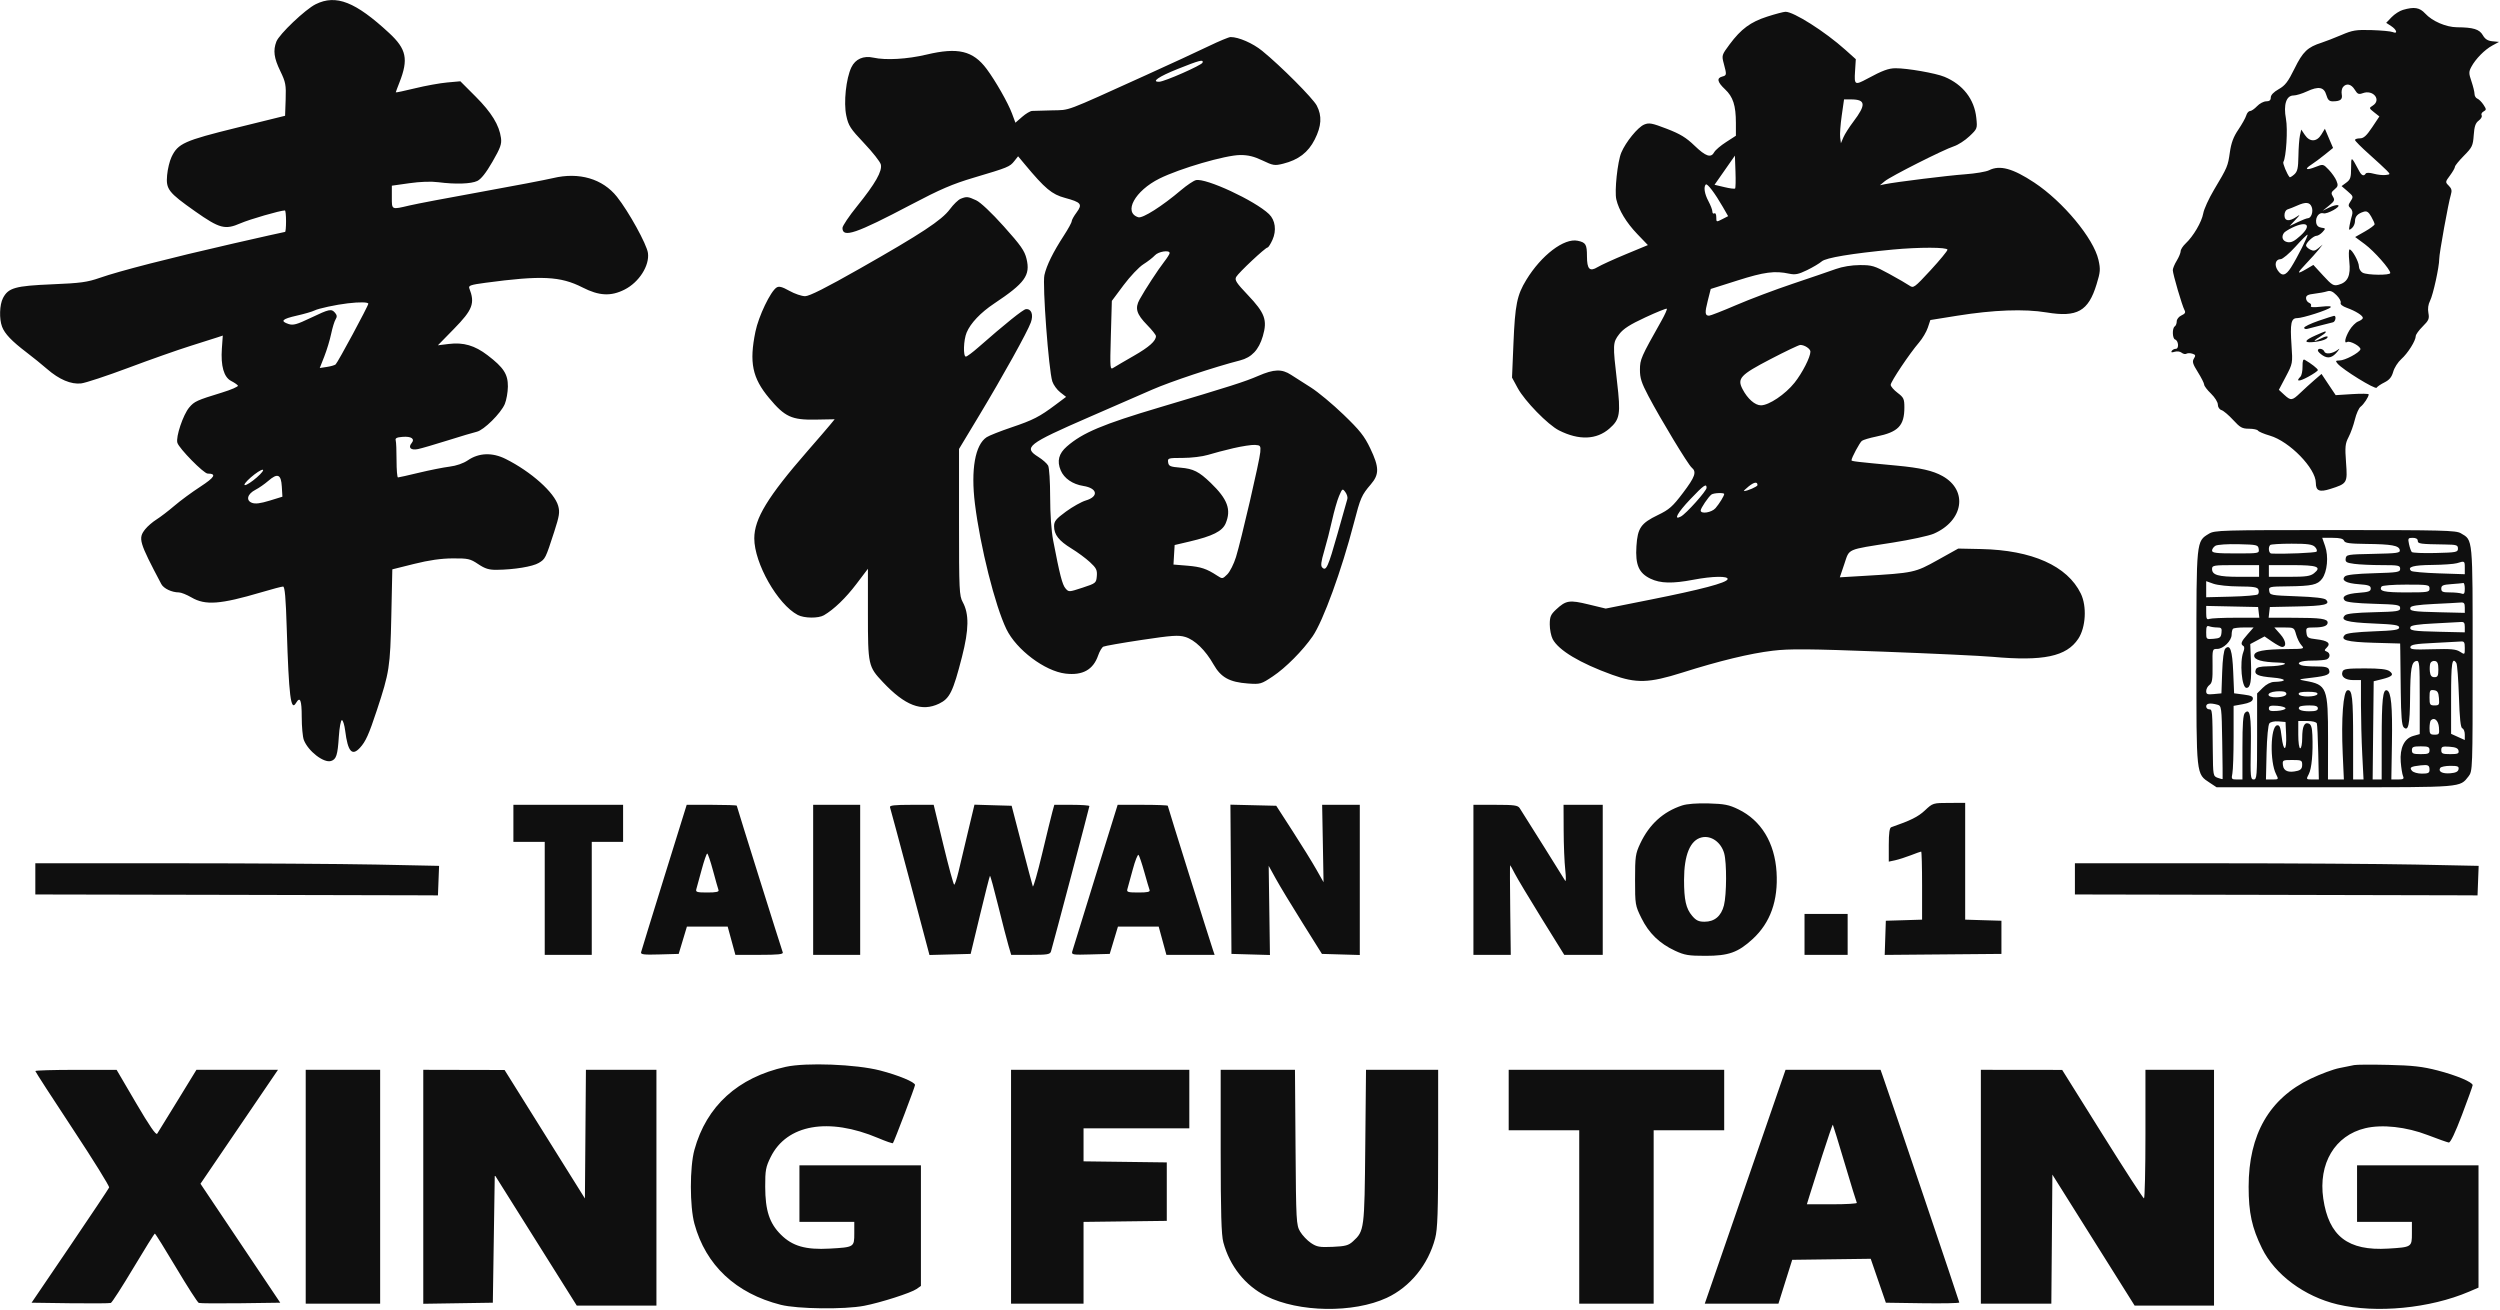 <svg xmlns="http://www.w3.org/2000/svg" xmlns:xlink="http://www.w3.org/1999/xlink" viewBox="0 0 84 44"><path d="M 10.609 0.141 C 10.261 0.312 9.382 1.148 9.286 1.398 C 9.172 1.697 9.205 1.95 9.417 2.386 C 9.598 2.76 9.615 2.849 9.598 3.344 L 9.579 3.89 L 7.954 4.291 C 6.188 4.727 5.98 4.82 5.763 5.275 C 5.699 5.408 5.633 5.682 5.615 5.885 C 5.572 6.358 5.656 6.466 6.555 7.1 C 7.38 7.681 7.562 7.729 8.082 7.502 C 8.388 7.369 9.417 7.071 9.573 7.071 C 9.594 7.071 9.611 7.233 9.611 7.432 C 9.611 7.63 9.597 7.792 9.578 7.792 C 9.56 7.792 8.768 7.969 7.817 8.187 C 5.69 8.674 4.01 9.106 3.358 9.334 C 2.931 9.483 2.711 9.513 1.745 9.553 C 0.51 9.605 0.28 9.67 0.1 10.016 C -0.016 10.239 -0.031 10.714 0.07 10.979 C 0.16 11.216 0.395 11.462 0.889 11.838 C 1.106 12.003 1.417 12.255 1.58 12.397 C 1.987 12.752 2.388 12.921 2.726 12.883 C 2.874 12.866 3.588 12.63 4.312 12.359 C 5.036 12.087 5.969 11.758 6.386 11.627 C 6.802 11.495 7.22 11.362 7.315 11.332 L 7.486 11.275 L 7.455 11.71 C 7.414 12.298 7.521 12.673 7.766 12.8 C 7.871 12.854 7.974 12.924 7.994 12.956 C 8.014 12.989 7.771 13.094 7.455 13.191 C 6.613 13.449 6.53 13.487 6.358 13.691 C 6.153 13.933 5.901 14.683 5.96 14.878 C 6.017 15.069 6.844 15.91 6.976 15.912 C 7.286 15.915 7.22 16.034 6.733 16.352 C 6.451 16.535 6.058 16.824 5.859 16.995 C 5.66 17.165 5.39 17.372 5.258 17.455 C 5.127 17.537 4.957 17.684 4.88 17.781 C 4.636 18.09 4.668 18.202 5.42 19.625 C 5.499 19.775 5.774 19.905 6.011 19.905 C 6.084 19.905 6.274 19.981 6.434 20.074 C 6.9 20.346 7.398 20.309 8.777 19.902 C 9.137 19.795 9.467 19.708 9.511 19.708 C 9.57 19.708 9.603 20.084 9.635 21.132 C 9.706 23.398 9.77 23.915 9.945 23.621 C 10.084 23.387 10.138 23.519 10.138 24.091 C 10.138 24.413 10.17 24.759 10.208 24.86 C 10.351 25.237 10.879 25.646 11.123 25.569 C 11.3 25.513 11.345 25.374 11.385 24.75 C 11.405 24.444 11.451 24.194 11.488 24.196 C 11.524 24.197 11.574 24.359 11.599 24.557 C 11.686 25.253 11.828 25.416 12.094 25.126 C 12.287 24.916 12.392 24.683 12.662 23.866 C 13.085 22.584 13.11 22.425 13.148 20.712 L 13.182 19.13 L 13.915 18.947 C 14.421 18.821 14.822 18.764 15.211 18.762 C 15.73 18.759 15.798 18.774 16.067 18.954 C 16.297 19.108 16.429 19.149 16.688 19.146 C 17.274 19.14 17.897 19.038 18.103 18.914 C 18.324 18.78 18.329 18.77 18.621 17.87 C 18.795 17.332 18.814 17.209 18.755 16.996 C 18.631 16.55 17.844 15.847 16.989 15.42 C 16.54 15.196 16.092 15.212 15.72 15.466 C 15.569 15.569 15.334 15.651 15.106 15.679 C 14.903 15.704 14.441 15.796 14.079 15.883 C 13.717 15.97 13.399 16.042 13.372 16.042 C 13.345 16.042 13.324 15.784 13.324 15.469 C 13.325 15.154 13.312 14.852 13.296 14.798 C 13.273 14.724 13.329 14.694 13.521 14.679 C 13.82 14.654 13.951 14.744 13.829 14.89 C 13.703 15.041 13.808 15.139 14.045 15.089 C 14.159 15.066 14.608 14.934 15.043 14.798 C 15.477 14.661 15.917 14.53 16.019 14.507 C 16.258 14.453 16.829 13.887 16.961 13.575 C 17.016 13.443 17.063 13.179 17.065 12.987 C 17.068 12.573 16.923 12.349 16.382 11.936 C 15.952 11.607 15.571 11.496 15.079 11.557 L 14.713 11.602 L 15.252 11.051 C 15.884 10.406 15.965 10.19 15.768 9.684 C 15.734 9.596 15.82 9.567 16.307 9.502 C 18.192 9.249 18.83 9.28 19.572 9.658 C 20.128 9.943 20.526 9.963 20.986 9.73 C 21.472 9.484 21.828 8.926 21.771 8.5 C 21.731 8.209 21.125 7.109 20.729 6.611 C 20.249 6.007 19.459 5.775 18.587 5.983 C 18.339 6.042 17.248 6.251 16.162 6.447 C 15.075 6.643 13.994 6.848 13.759 6.904 C 13.144 7.048 13.166 7.058 13.166 6.623 L 13.166 6.239 L 13.753 6.156 C 14.115 6.104 14.486 6.091 14.724 6.122 C 15.306 6.197 15.827 6.18 16.037 6.08 C 16.164 6.019 16.332 5.807 16.546 5.435 C 16.815 4.968 16.861 4.841 16.833 4.635 C 16.775 4.204 16.515 3.78 15.984 3.248 L 15.468 2.731 L 15.025 2.771 C 14.781 2.793 14.293 2.881 13.94 2.968 C 13.587 3.054 13.298 3.115 13.298 3.103 C 13.298 3.092 13.354 2.941 13.422 2.769 C 13.729 1.989 13.658 1.649 13.076 1.11 C 11.941 0.059 11.293 -0.196 10.609 0.141 Z M 80.739 0.332 C 80.629 0.363 80.457 0.474 80.357 0.578 L 80.176 0.767 L 80.343 0.876 C 80.535 1 80.574 1.154 80.396 1.078 C 80.333 1.051 80.014 1.021 79.688 1.011 C 79.163 0.996 79.047 1.014 78.668 1.177 C 78.432 1.277 78.136 1.392 78.009 1.433 C 77.535 1.584 77.375 1.736 77.097 2.303 C 76.877 2.75 76.781 2.875 76.563 2.997 C 76.394 3.093 76.298 3.193 76.298 3.276 C 76.298 3.367 76.253 3.405 76.144 3.405 C 76.06 3.405 75.922 3.478 75.837 3.568 C 75.752 3.658 75.645 3.732 75.599 3.732 C 75.554 3.732 75.497 3.798 75.474 3.879 C 75.45 3.961 75.33 4.175 75.208 4.356 C 75.044 4.597 74.968 4.802 74.923 5.119 C 74.856 5.589 74.847 5.612 74.387 6.384 C 74.216 6.672 74.054 7.026 74.029 7.17 C 73.979 7.456 73.696 7.94 73.435 8.183 C 73.344 8.269 73.27 8.385 73.27 8.441 C 73.269 8.498 73.21 8.641 73.138 8.759 C 73.066 8.877 73.006 9.02 73.006 9.077 C 73.006 9.205 73.319 10.273 73.399 10.419 C 73.443 10.499 73.418 10.543 73.298 10.597 C 73.208 10.638 73.138 10.726 73.138 10.798 C 73.138 10.869 73.108 10.945 73.072 10.967 C 72.981 11.023 72.989 11.376 73.083 11.407 C 73.199 11.446 73.221 11.72 73.108 11.72 C 73.056 11.72 72.994 11.753 72.969 11.793 C 72.938 11.842 72.97 11.851 73.067 11.82 C 73.147 11.795 73.251 11.808 73.303 11.851 C 73.354 11.893 73.427 11.909 73.464 11.885 C 73.503 11.862 73.592 11.861 73.663 11.884 C 73.771 11.918 73.78 11.945 73.716 12.047 C 73.652 12.148 73.674 12.226 73.849 12.505 C 73.965 12.691 74.06 12.879 74.06 12.923 C 74.06 12.968 74.163 13.104 74.29 13.226 C 74.418 13.35 74.52 13.513 74.52 13.595 C 74.52 13.68 74.572 13.757 74.643 13.78 C 74.711 13.801 74.887 13.951 75.035 14.112 C 75.267 14.365 75.338 14.405 75.566 14.405 C 75.711 14.405 75.848 14.434 75.869 14.469 C 75.892 14.505 76.069 14.58 76.266 14.637 C 76.926 14.828 77.812 15.738 77.812 16.224 C 77.812 16.493 77.933 16.545 78.294 16.43 C 78.869 16.248 78.878 16.233 78.827 15.545 C 78.788 15.012 78.798 14.906 78.912 14.687 C 78.984 14.55 79.08 14.282 79.125 14.093 C 79.171 13.903 79.257 13.711 79.316 13.666 C 79.423 13.586 79.589 13.333 79.589 13.251 C 79.589 13.227 79.339 13.223 79.034 13.242 L 78.479 13.277 L 78.24 12.92 L 78.003 12.564 L 77.759 12.774 C 77.599 12.914 77.442 13.057 77.287 13.204 C 77.013 13.466 76.973 13.47 76.745 13.26 L 76.57 13.098 L 76.803 12.655 C 77.035 12.214 77.036 12.207 76.995 11.606 C 76.944 10.863 76.98 10.689 77.183 10.689 C 77.371 10.689 78.217 10.418 78.306 10.329 C 78.35 10.285 78.244 10.277 77.988 10.305 C 77.734 10.333 77.619 10.325 77.647 10.28 C 77.67 10.244 77.642 10.196 77.585 10.174 C 77.529 10.152 77.483 10.082 77.483 10.017 C 77.483 9.928 77.549 9.893 77.763 9.869 C 77.917 9.851 78.107 9.816 78.186 9.79 C 78.295 9.755 78.375 9.786 78.505 9.916 C 78.601 10.011 78.665 10.127 78.647 10.174 C 78.627 10.226 78.707 10.291 78.855 10.344 C 79.15 10.45 79.392 10.602 79.392 10.682 C 79.392 10.715 79.322 10.768 79.237 10.8 C 79.152 10.832 79.019 10.966 78.941 11.097 C 78.794 11.344 78.752 11.561 78.863 11.492 C 78.956 11.435 79.339 11.648 79.309 11.74 C 79.271 11.856 78.791 12.111 78.61 12.112 C 78.475 12.113 78.466 12.127 78.541 12.216 C 78.707 12.417 79.811 13.097 79.854 13.027 C 79.878 12.989 79.997 12.908 80.121 12.847 C 80.284 12.765 80.362 12.669 80.412 12.491 C 80.449 12.356 80.572 12.165 80.684 12.065 C 80.902 11.872 81.169 11.447 81.169 11.293 C 81.169 11.242 81.274 11.096 81.402 10.969 C 81.606 10.767 81.631 10.708 81.594 10.516 C 81.568 10.376 81.588 10.227 81.649 10.108 C 81.753 9.906 81.96 8.96 81.958 8.702 C 81.956 8.522 82.268 6.799 82.35 6.538 C 82.391 6.405 82.375 6.335 82.279 6.24 C 82.157 6.119 82.159 6.112 82.321 5.894 C 82.412 5.771 82.486 5.641 82.486 5.604 C 82.486 5.567 82.622 5.4 82.788 5.232 C 83.065 4.952 83.092 4.897 83.117 4.543 C 83.138 4.246 83.176 4.134 83.285 4.052 C 83.363 3.994 83.407 3.915 83.383 3.876 C 83.359 3.837 83.387 3.779 83.447 3.746 C 83.546 3.69 83.546 3.673 83.444 3.518 C 83.383 3.426 83.291 3.334 83.239 3.314 C 83.187 3.294 83.144 3.223 83.144 3.157 C 83.144 3.09 83.097 2.9 83.041 2.734 C 82.949 2.466 82.949 2.413 83.036 2.248 C 83.178 1.981 83.485 1.669 83.743 1.529 L 83.967 1.408 L 83.747 1.387 C 83.588 1.372 83.498 1.315 83.421 1.18 C 83.306 0.982 83.103 0.92 82.552 0.916 C 82.188 0.913 81.722 0.712 81.486 0.454 C 81.299 0.251 81.119 0.222 80.739 0.332 Z M 59.379 0.558 C 58.817 0.739 58.501 0.972 58.114 1.492 C 57.849 1.849 57.846 1.862 57.92 2.14 C 58.021 2.515 58.019 2.533 57.865 2.573 C 57.673 2.623 57.703 2.759 57.962 3.001 C 58.232 3.254 58.325 3.544 58.326 4.13 L 58.326 4.561 L 57.997 4.774 C 57.815 4.89 57.637 5.043 57.599 5.112 C 57.489 5.317 57.315 5.259 56.935 4.893 C 56.654 4.622 56.451 4.499 56.004 4.327 C 55.505 4.135 55.409 4.117 55.245 4.185 C 55.031 4.273 54.626 4.77 54.475 5.129 C 54.349 5.429 54.244 6.419 54.308 6.699 C 54.391 7.06 54.643 7.478 55.012 7.863 L 55.369 8.235 L 54.626 8.543 C 54.217 8.713 53.791 8.907 53.68 8.975 C 53.413 9.137 53.323 9.046 53.322 8.613 C 53.321 8.211 53.284 8.148 53.013 8.09 C 52.556 7.991 51.789 8.574 51.283 9.405 C 50.971 9.916 50.906 10.238 50.852 11.538 L 50.804 12.687 L 50.994 13.038 C 51.229 13.472 52.01 14.274 52.383 14.462 C 53.053 14.8 53.643 14.778 54.077 14.399 C 54.431 14.089 54.46 13.916 54.333 12.83 C 54.186 11.564 54.188 11.512 54.406 11.227 C 54.545 11.046 54.766 10.904 55.284 10.664 C 55.664 10.487 55.989 10.356 56.006 10.373 C 56.022 10.389 55.94 10.574 55.822 10.783 C 55.135 12.002 55.104 12.073 55.102 12.423 C 55.101 12.701 55.153 12.865 55.386 13.306 C 55.798 14.088 56.719 15.61 56.84 15.71 C 57.015 15.855 56.959 16.018 56.545 16.565 C 56.2 17.021 56.086 17.122 55.708 17.304 C 55.134 17.581 55.023 17.74 54.984 18.352 C 54.944 18.979 55.063 19.254 55.456 19.444 C 55.79 19.604 56.192 19.614 56.9 19.479 C 57.548 19.356 58.084 19.348 58.047 19.463 C 58.007 19.584 57.165 19.807 55.464 20.146 L 53.952 20.448 L 53.376 20.309 C 52.731 20.152 52.618 20.17 52.284 20.48 C 52.104 20.648 52.072 20.723 52.072 20.982 C 52.072 21.149 52.116 21.37 52.169 21.472 C 52.364 21.848 53.085 22.281 54.168 22.672 C 54.981 22.966 55.404 22.953 56.516 22.602 C 57.774 22.204 58.798 21.956 59.566 21.864 C 60.132 21.796 60.756 21.801 63.253 21.895 C 64.906 21.957 66.567 22.035 66.945 22.069 C 68.655 22.223 69.433 22.06 69.829 21.464 C 70.083 21.083 70.123 20.37 69.915 19.944 C 69.463 19.014 68.276 18.484 66.567 18.448 L 65.797 18.432 L 65.106 18.817 C 64.344 19.242 64.303 19.251 62.623 19.35 L 61.818 19.398 L 61.97 18.948 C 62.149 18.422 62.019 18.479 63.592 18.232 C 64.19 18.138 64.812 18.003 64.975 17.932 C 65.976 17.495 66.131 16.477 65.269 15.996 C 64.945 15.814 64.53 15.72 63.724 15.644 C 62.34 15.514 62.21 15.499 62.21 15.464 C 62.21 15.384 62.486 14.869 62.559 14.813 C 62.602 14.779 62.821 14.714 63.045 14.668 C 63.782 14.518 63.987 14.304 63.987 13.688 C 63.987 13.405 63.964 13.355 63.757 13.198 C 63.63 13.102 63.527 12.982 63.527 12.931 C 63.527 12.826 64.161 11.878 64.48 11.508 C 64.595 11.374 64.728 11.149 64.775 11.008 L 64.86 10.753 L 65.757 10.609 C 66.989 10.412 68.016 10.374 68.767 10.498 C 69.794 10.669 70.169 10.457 70.445 9.552 C 70.573 9.137 70.579 9.047 70.508 8.731 C 70.346 8.012 69.318 6.774 68.351 6.134 C 67.629 5.657 67.193 5.538 66.831 5.721 C 66.733 5.77 66.372 5.831 66.028 5.856 C 65.446 5.898 63.702 6.114 63.329 6.19 L 63.165 6.224 L 63.329 6.088 C 63.53 5.923 65.305 5.026 65.654 4.914 C 65.792 4.869 66.026 4.718 66.173 4.578 C 66.438 4.327 66.442 4.319 66.404 3.96 C 66.339 3.334 65.955 2.839 65.334 2.581 C 65.039 2.458 64.086 2.292 63.691 2.293 C 63.454 2.294 63.249 2.37 62.737 2.647 C 62.323 2.87 62.3 2.856 62.329 2.402 L 62.355 1.989 L 62.003 1.673 C 61.319 1.06 60.262 0.389 59.99 0.396 C 59.926 0.398 59.651 0.47 59.379 0.558 Z M 40.618 1.548 C 40.274 1.715 39.311 2.159 38.478 2.537 C 35.706 3.792 35.974 3.692 35.351 3.708 C 35.043 3.716 34.741 3.724 34.679 3.727 C 34.616 3.73 34.465 3.82 34.342 3.928 L 34.118 4.123 L 34.003 3.813 C 33.871 3.457 33.447 2.713 33.151 2.316 C 32.693 1.704 32.187 1.583 31.133 1.834 C 30.484 1.988 29.762 2.03 29.345 1.937 C 29.012 1.863 28.74 1.983 28.606 2.263 C 28.427 2.639 28.342 3.445 28.435 3.884 C 28.507 4.225 28.57 4.321 29.034 4.812 C 29.32 5.113 29.572 5.434 29.595 5.524 C 29.651 5.747 29.413 6.166 28.799 6.927 C 28.528 7.261 28.307 7.591 28.307 7.659 C 28.307 8.006 28.757 7.853 30.611 6.876 C 31.591 6.36 32.003 6.183 32.718 5.97 C 33.873 5.627 33.928 5.605 34.08 5.413 L 34.208 5.251 L 34.434 5.522 C 35.116 6.341 35.344 6.531 35.783 6.649 C 36.33 6.797 36.38 6.859 36.173 7.139 C 36.083 7.26 36.009 7.393 36.009 7.434 C 36.009 7.476 35.891 7.692 35.746 7.915 C 35.382 8.476 35.168 8.91 35.092 9.243 C 35.021 9.558 35.235 12.432 35.358 12.816 C 35.396 12.932 35.515 13.097 35.624 13.181 L 35.821 13.335 L 35.471 13.597 C 34.929 14.004 34.712 14.115 33.982 14.361 C 33.609 14.487 33.236 14.635 33.153 14.689 C 32.763 14.943 32.616 15.78 32.758 16.931 C 32.937 18.37 33.435 20.355 33.815 21.139 C 34.151 21.832 35.107 22.551 35.801 22.633 C 36.378 22.701 36.731 22.504 36.898 22.022 C 36.945 21.885 37.024 21.752 37.073 21.727 C 37.122 21.703 37.701 21.601 38.359 21.502 C 39.381 21.349 39.596 21.334 39.822 21.401 C 40.144 21.497 40.503 21.845 40.776 22.327 C 41.023 22.762 41.311 22.921 41.934 22.966 C 42.348 22.995 42.375 22.987 42.768 22.725 C 43.198 22.439 43.772 21.861 44.103 21.382 C 44.456 20.873 45.079 19.161 45.491 17.573 C 45.711 16.725 45.749 16.637 46.059 16.275 C 46.348 15.938 46.344 15.701 46.041 15.066 C 45.843 14.652 45.692 14.461 45.142 13.931 C 44.779 13.581 44.286 13.171 44.047 13.02 C 43.823 12.88 43.601 12.737 43.379 12.594 C 43.07 12.392 42.806 12.4 42.274 12.631 C 41.827 12.825 41.357 12.975 38.972 13.685 C 37.044 14.258 36.374 14.541 35.847 15.001 C 35.573 15.24 35.508 15.491 35.64 15.804 C 35.753 16.073 36.039 16.271 36.401 16.328 C 36.878 16.404 36.925 16.684 36.483 16.816 C 36.338 16.859 36.039 17.027 35.818 17.188 C 35.48 17.436 35.417 17.513 35.417 17.681 C 35.417 17.965 35.576 18.169 36 18.429 C 36.204 18.553 36.484 18.76 36.622 18.888 C 36.837 19.086 36.87 19.154 36.853 19.358 C 36.833 19.59 36.821 19.599 36.371 19.747 C 35.913 19.897 35.91 19.897 35.799 19.768 C 35.693 19.643 35.609 19.319 35.387 18.163 C 35.325 17.839 35.285 17.27 35.285 16.702 C 35.285 16.181 35.255 15.715 35.217 15.644 C 35.179 15.573 35.031 15.442 34.887 15.352 C 34.375 15.031 34.518 14.919 36.602 14.012 C 37.525 13.61 38.473 13.197 38.708 13.094 C 39.329 12.822 40.816 12.327 41.665 12.11 C 42.057 12.01 42.296 11.755 42.431 11.295 C 42.589 10.754 42.502 10.517 41.926 9.911 C 41.541 9.506 41.479 9.41 41.535 9.306 C 41.61 9.167 42.517 8.316 42.59 8.316 C 42.617 8.316 42.691 8.2 42.755 8.058 C 42.897 7.745 42.85 7.396 42.639 7.194 C 42.167 6.741 40.509 5.971 40.182 6.053 C 40.102 6.073 39.879 6.223 39.686 6.386 C 39.049 6.927 38.39 7.346 38.247 7.3 C 37.734 7.139 38.132 6.411 38.958 6 C 39.641 5.66 41.174 5.213 41.671 5.209 C 41.937 5.208 42.135 5.256 42.42 5.392 C 42.777 5.563 42.829 5.571 43.111 5.501 C 43.628 5.372 43.955 5.122 44.175 4.687 C 44.403 4.235 44.424 3.896 44.244 3.549 C 44.116 3.303 43.041 2.223 42.411 1.71 C 42.096 1.453 41.615 1.243 41.348 1.245 C 41.29 1.245 40.962 1.382 40.618 1.548 Z M 74.221 17.933 C 73.793 18.193 73.799 18.134 73.799 22.108 C 73.799 26.111 73.786 25.994 74.253 26.304 L 74.477 26.452 L 78.453 26.452 C 82.777 26.452 82.644 26.463 82.943 26.085 C 83.079 25.913 83.081 25.865 83.081 22.149 C 83.081 18.016 83.094 18.158 82.683 17.917 C 82.52 17.821 82.083 17.81 78.463 17.81 C 74.627 17.81 74.413 17.816 74.221 17.933 Z M 56.518 27.064 C 55.883 27.273 55.417 27.696 55.113 28.34 C 54.952 28.682 54.938 28.778 54.938 29.564 C 54.938 30.394 54.944 30.428 55.153 30.85 C 55.402 31.355 55.759 31.701 56.28 31.944 C 56.602 32.094 56.734 32.116 57.308 32.116 C 58.08 32.116 58.396 32.004 58.888 31.553 C 59.484 31.006 59.751 30.257 59.692 29.301 C 59.63 28.314 59.175 27.566 58.41 27.194 C 58.094 27.04 57.94 27.01 57.409 26.995 C 57.019 26.984 56.681 27.01 56.518 27.064 Z M 64.677 27.23 C 64.451 27.443 64.195 27.57 63.545 27.795 C 63.488 27.815 63.463 27.995 63.463 28.387 L 63.463 28.951 L 63.677 28.905 C 63.795 28.879 64.033 28.803 64.206 28.736 C 64.379 28.668 64.535 28.613 64.552 28.613 C 64.568 28.613 64.582 29.128 64.582 29.756 L 64.582 30.9 L 63.973 30.919 L 63.364 30.937 L 63.326 32.085 L 67.248 32.051 L 67.248 30.937 L 66.639 30.919 L 66.03 30.9 L 66.03 26.976 L 65.487 26.978 C 64.949 26.979 64.942 26.982 64.677 27.23 Z M 17.25 27.664 L 17.25 28.286 L 18.303 28.286 L 18.303 32.083 L 19.883 32.083 L 19.883 28.286 L 20.936 28.286 L 20.936 27.042 L 17.25 27.042 Z M 22.317 29.473 C 21.902 30.81 21.552 31.945 21.54 31.996 C 21.522 32.071 21.635 32.085 22.161 32.069 L 22.804 32.051 L 23.08 31.134 L 24.45 31.134 L 24.709 32.083 L 25.52 32.083 C 26.14 32.083 26.324 32.064 26.301 32.001 C 26.235 31.816 24.755 27.098 24.755 27.071 C 24.755 27.055 24.376 27.042 23.914 27.042 L 23.073 27.042 Z M 27.322 29.562 L 27.322 32.083 L 28.902 32.083 L 28.902 27.042 L 27.322 27.042 Z M 29.904 27.124 C 29.92 27.169 30.225 28.304 30.582 29.646 L 31.23 32.088 L 32.614 32.051 L 32.927 30.75 C 33.099 30.035 33.25 29.439 33.263 29.427 C 33.275 29.414 33.4 29.867 33.539 30.433 C 33.679 30.998 33.834 31.601 33.885 31.772 L 33.976 32.083 L 34.627 32.083 C 35.191 32.083 35.283 32.068 35.313 31.969 C 35.406 31.652 36.604 27.121 36.604 27.084 C 36.604 27.061 36.339 27.042 36.015 27.042 L 35.425 27.042 L 35.361 27.273 C 35.326 27.401 35.17 28.037 35.015 28.688 C 34.86 29.339 34.719 29.831 34.702 29.782 C 34.685 29.733 34.518 29.104 34.331 28.384 L 33.991 27.074 L 33.366 27.056 L 32.742 27.037 L 32.526 27.94 C 32.408 28.436 32.264 29.041 32.207 29.284 C 32.149 29.527 32.084 29.726 32.061 29.726 C 32.038 29.726 31.874 29.122 31.696 28.384 L 31.372 27.042 L 30.624 27.042 C 30.053 27.042 29.882 27.061 29.904 27.124 Z M 36.806 29.448 C 36.395 30.771 36.045 31.907 36.027 31.971 C 35.998 32.079 36.048 32.087 36.641 32.069 L 37.287 32.051 L 37.563 31.134 L 38.932 31.134 L 39.191 32.083 L 40.811 32.083 L 40.75 31.903 C 40.615 31.502 39.237 27.104 39.237 27.074 C 39.237 27.056 38.858 27.042 38.395 27.042 L 37.553 27.042 Z M 41.36 29.544 L 41.377 32.051 L 42.67 32.088 L 42.628 29.091 L 42.866 29.523 C 42.997 29.761 43.399 30.427 43.761 31.003 L 44.417 32.051 L 45.689 32.088 L 45.689 27.042 L 44.424 27.042 L 44.448 28.342 L 44.471 29.642 L 44.226 29.209 C 44.092 28.971 43.734 28.394 43.432 27.926 L 42.882 27.074 L 41.342 27.037 Z M 49.507 29.562 L 49.507 32.083 L 50.762 32.083 L 50.744 30.577 C 50.733 29.749 50.732 29.071 50.74 29.071 C 50.748 29.071 50.819 29.197 50.896 29.35 C 50.974 29.503 51.38 30.18 51.798 30.856 L 52.559 32.083 L 53.852 32.083 L 53.852 27.042 L 52.535 27.042 L 52.539 27.909 C 52.54 28.386 52.565 28.981 52.593 29.231 C 52.621 29.481 52.619 29.643 52.589 29.591 C 52.541 29.507 51.245 27.44 51.063 27.156 C 51 27.058 50.882 27.042 50.248 27.042 L 49.507 27.042 Z M 1.187 29.53 L 1.187 30.054 L 7.672 30.067 C 11.238 30.074 14.282 30.082 14.436 30.083 L 14.715 30.086 L 14.734 29.589 L 14.753 29.093 L 12.628 29.049 C 11.459 29.026 8.406 29.006 5.845 29.006 L 1.187 29.006 L 1.187 29.53 Z M 69.717 29.53 L 69.717 30.054 L 76.201 30.067 C 79.767 30.074 82.811 30.082 82.965 30.083 L 83.245 30.086 L 83.264 29.589 L 83.283 29.093 L 81.158 29.049 C 79.989 29.026 76.936 29.006 74.375 29.006 L 69.717 29.006 Z M 60.632 31.396 L 60.632 32.083 L 62.081 32.083 L 62.081 30.708 L 60.632 30.708 Z M 26.4 35.846 C 24.794 36.201 23.736 37.163 23.332 38.636 C 23.173 39.217 23.174 40.534 23.333 41.119 C 23.713 42.512 24.723 43.459 26.236 43.842 C 26.794 43.983 28.375 44.002 29.034 43.875 C 29.594 43.767 30.607 43.442 30.795 43.311 L 30.943 43.207 L 30.943 39.155 L 26.861 39.155 L 26.861 41.054 L 28.704 41.054 L 28.704 41.439 C 28.704 41.904 28.701 41.907 27.878 41.953 C 27.073 41.999 26.627 41.871 26.24 41.486 C 25.853 41.102 25.713 40.674 25.711 39.875 C 25.709 39.324 25.73 39.21 25.894 38.878 C 26.436 37.78 27.838 37.533 29.508 38.239 C 29.765 38.348 29.987 38.425 30.002 38.41 C 30.039 38.373 30.745 36.516 30.745 36.455 C 30.745 36.359 30.184 36.126 29.567 35.967 C 28.761 35.759 27.085 35.695 26.4 35.846 Z M 79.098 35.787 C 79.025 35.803 78.803 35.848 78.604 35.887 C 78.405 35.925 77.971 36.086 77.64 36.244 C 76.249 36.909 75.554 38.118 75.554 39.875 C 75.554 40.749 75.664 41.254 76.004 41.945 C 76.437 42.827 77.427 43.562 78.538 43.827 C 79.839 44.137 81.645 43.962 82.96 43.4 L 83.278 43.264 L 83.278 39.155 L 79.197 39.155 L 79.197 41.054 L 81.04 41.054 L 81.04 41.439 C 81.04 41.902 81.035 41.905 80.242 41.953 C 78.892 42.035 78.248 41.539 78.062 40.274 C 77.89 39.096 78.453 38.151 79.472 37.908 C 80.042 37.772 80.851 37.861 81.573 38.139 C 81.913 38.27 82.231 38.382 82.279 38.389 C 82.335 38.397 82.495 38.061 82.723 37.459 C 82.92 36.941 83.081 36.492 83.081 36.462 C 83.081 36.36 82.536 36.131 81.902 35.967 C 81.395 35.836 81.069 35.799 80.25 35.78 C 79.688 35.767 79.17 35.77 79.098 35.787 Z M 1.187 35.987 C 1.187 36.009 1.752 36.882 2.442 37.927 C 3.132 38.971 3.683 39.859 3.667 39.9 C 3.651 39.94 3.058 40.828 2.35 41.872 L 1.061 43.771 L 2.357 43.789 C 3.069 43.798 3.685 43.794 3.724 43.779 C 3.764 43.764 4.105 43.234 4.483 42.601 C 4.861 41.968 5.185 41.449 5.203 41.449 C 5.221 41.448 5.544 41.966 5.921 42.599 C 6.298 43.232 6.639 43.763 6.68 43.778 C 6.72 43.794 7.353 43.798 8.085 43.789 L 9.416 43.771 L 8.076 41.772 L 6.736 39.774 L 8.038 37.86 L 9.34 35.946 L 6.6 35.946 L 5.968 36.978 C 5.621 37.545 5.312 38.047 5.281 38.093 C 5.242 38.151 5.02 37.827 4.572 37.063 L 3.919 35.948 L 2.553 35.947 C 1.802 35.947 1.187 35.965 1.187 35.987 Z M 10.272 39.875 L 10.272 43.804 L 12.773 43.804 L 12.773 35.946 L 10.272 35.946 Z M 14.222 39.877 L 14.222 43.807 L 16.559 43.771 L 16.624 39.481 L 18.002 41.675 L 19.38 43.869 L 22.056 43.869 L 22.056 35.946 L 19.687 35.946 L 19.67 38.108 L 19.653 40.269 L 16.954 35.952 L 15.588 35.949 L 14.222 35.946 Z M 33.971 39.875 L 33.971 43.804 L 36.407 43.804 L 36.407 41.056 L 39.204 41.021 L 39.204 39.057 L 36.407 39.021 L 36.407 37.911 L 39.961 37.911 L 39.961 35.946 L 33.971 35.946 Z M 41.015 38.68 C 41.016 40.754 41.037 41.493 41.104 41.741 C 41.319 42.541 41.839 43.195 42.537 43.546 C 43.638 44.099 45.475 44.127 46.594 43.608 C 47.378 43.245 47.989 42.493 48.221 41.607 C 48.303 41.293 48.322 40.742 48.322 38.584 L 48.322 35.946 L 45.898 35.946 L 45.873 38.516 C 45.847 41.313 45.841 41.36 45.462 41.708 C 45.31 41.847 45.208 41.875 44.778 41.894 C 44.336 41.913 44.245 41.897 44.046 41.763 C 43.922 41.679 43.759 41.507 43.684 41.381 C 43.555 41.162 43.548 41.038 43.53 38.549 L 43.511 35.946 L 41.015 35.946 Z M 50.692 36.961 L 50.692 37.976 L 53.062 37.976 L 53.062 43.804 L 55.563 43.804 L 55.563 37.976 L 57.933 37.976 L 57.933 35.946 L 50.692 35.946 Z M 59.231 38.156 C 58.811 39.372 58.201 41.14 57.874 42.085 L 57.28 43.804 L 59.755 43.804 L 59.986 43.067 L 60.218 42.33 L 62.856 42.295 L 63.11 43.033 L 63.365 43.771 L 64.599 43.789 C 65.278 43.798 65.833 43.788 65.833 43.764 C 65.833 43.73 63.513 36.866 63.262 36.159 L 63.187 35.946 L 59.994 35.946 L 59.231 38.156 Z M 66.557 39.875 L 66.557 43.804 L 68.925 43.804 L 68.943 41.635 L 68.96 39.467 L 70.342 41.668 L 71.724 43.869 L 74.391 43.869 L 74.391 35.946 L 72.087 35.946 L 72.087 38.107 C 72.087 39.296 72.064 40.267 72.038 40.267 C 72.011 40.266 71.381 39.294 70.639 38.107 L 69.289 35.949 L 66.557 35.946 Z M 57.933 28.674 C 58.021 28.99 58.016 30.058 57.925 30.419 C 57.833 30.781 57.609 30.97 57.272 30.97 C 57.076 30.97 56.988 30.928 56.856 30.772 C 56.648 30.527 56.584 30.238 56.584 29.562 C 56.585 28.724 56.791 28.227 57.176 28.137 C 57.495 28.062 57.828 28.298 57.933 28.674 Z M 40.406 2.105 C 40.377 2.192 39.129 2.742 38.95 2.747 C 38.669 2.754 38.928 2.575 39.569 2.318 C 40.306 2.023 40.445 1.987 40.406 2.105 Z M 23.763 28.679 C 23.785 28.679 23.872 28.936 23.957 29.251 C 24.042 29.567 24.125 29.861 24.142 29.906 C 24.165 29.966 24.065 29.988 23.768 29.988 C 23.414 29.988 23.368 29.974 23.397 29.874 C 23.415 29.811 23.496 29.516 23.576 29.219 C 23.656 28.922 23.74 28.679 23.763 28.679 Z M 38.255 28.725 C 38.281 28.754 38.368 29.011 38.448 29.297 C 38.528 29.584 38.608 29.856 38.626 29.903 C 38.651 29.967 38.559 29.988 38.253 29.988 C 37.897 29.988 37.85 29.974 37.88 29.874 C 37.898 29.811 37.979 29.515 38.06 29.217 C 38.14 28.918 38.228 28.697 38.255 28.725 Z M 61.584 37.791 C 61.594 37.803 61.773 38.387 61.982 39.089 C 62.191 39.792 62.374 40.388 62.389 40.415 C 62.405 40.442 62.034 40.464 61.564 40.464 L 60.711 40.464 L 60.796 40.186 C 60.842 40.033 61.034 39.427 61.223 38.839 C 61.411 38.251 61.574 37.779 61.584 37.791 Z M 78.027 18.071 L 78.374 18.071 C 78.623 18.071 78.733 18.1 78.76 18.17 C 78.79 18.248 78.942 18.269 79.507 18.276 C 80.358 18.285 80.603 18.329 80.632 18.479 C 80.652 18.58 80.562 18.593 79.744 18.61 C 78.876 18.627 78.834 18.634 78.815 18.766 C 78.798 18.885 78.838 18.91 79.104 18.946 C 79.274 18.969 79.69 18.988 80.029 18.988 C 80.588 18.988 80.645 18.999 80.645 19.111 C 80.645 19.225 80.574 19.237 79.758 19.261 C 79.178 19.277 78.842 19.314 78.79 19.366 C 78.654 19.501 78.829 19.599 79.261 19.63 C 79.584 19.653 79.657 19.68 79.657 19.774 C 79.657 19.868 79.584 19.894 79.261 19.918 C 78.829 19.949 78.654 20.046 78.79 20.181 C 78.842 20.233 79.178 20.27 79.758 20.287 C 80.56 20.31 80.645 20.324 80.645 20.431 C 80.645 20.538 80.561 20.551 79.76 20.571 C 79.164 20.585 78.846 20.619 78.792 20.674 C 78.62 20.845 78.85 20.911 79.739 20.949 C 80.455 20.979 80.612 21.003 80.612 21.083 C 80.612 21.164 80.457 21.187 79.743 21.214 C 79.175 21.236 78.845 21.275 78.792 21.329 C 78.615 21.505 78.848 21.57 79.758 21.597 L 80.645 21.622 L 80.65 21.893 C 80.652 22.042 80.659 22.656 80.666 23.257 C 80.675 24.05 80.701 24.374 80.763 24.435 C 80.92 24.592 80.971 24.354 80.979 23.44 C 80.988 22.459 81.025 22.24 81.191 22.208 C 81.293 22.189 81.303 22.293 81.303 23.426 L 81.303 24.666 L 81.089 24.726 C 80.785 24.811 80.629 25.132 80.665 25.601 C 80.68 25.799 80.715 26.013 80.742 26.076 C 80.783 26.172 80.755 26.19 80.57 26.191 L 80.349 26.191 L 80.369 24.963 C 80.389 23.723 80.343 23.242 80.201 23.195 C 80.063 23.149 80.025 23.51 80.025 24.865 L 80.024 26.19 L 79.721 26.19 L 79.738 24.54 L 79.756 22.89 L 80.031 22.822 C 80.383 22.734 80.446 22.667 80.287 22.551 C 80.195 22.485 79.959 22.458 79.455 22.458 C 78.864 22.458 78.743 22.476 78.709 22.565 C 78.644 22.733 78.795 22.851 79.073 22.851 L 79.328 22.851 L 79.328 23.686 C 79.329 24.145 79.348 24.896 79.372 25.356 L 79.415 26.19 L 79.065 26.19 L 79.065 24.889 C 79.065 23.431 79.035 23.162 78.875 23.193 C 78.732 23.22 78.662 24.152 78.715 25.323 L 78.754 26.19 L 78.22 26.19 L 78.222 24.824 C 78.224 23.102 78.186 23.005 77.452 22.875 C 77.201 22.83 77.213 22.825 77.683 22.77 C 78.211 22.708 78.315 22.658 78.253 22.495 C 78.223 22.418 78.116 22.393 77.821 22.393 C 77.606 22.393 77.383 22.375 77.326 22.353 C 77.122 22.276 77.301 22.196 77.681 22.196 C 77.893 22.196 78.114 22.179 78.171 22.157 C 78.302 22.107 78.307 21.942 78.178 21.893 C 78.093 21.861 78.094 21.844 78.182 21.756 C 78.326 21.613 78.21 21.523 77.83 21.479 C 77.549 21.447 77.516 21.426 77.497 21.263 C 77.477 21.094 77.491 21.083 77.739 21.083 C 78.058 21.083 78.209 21.031 78.209 20.92 C 78.209 20.791 77.981 20.758 77.069 20.757 L 76.226 20.756 L 76.246 20.576 L 76.267 20.396 L 77.188 20.377 C 78.104 20.359 78.313 20.31 78.153 20.15 C 78.099 20.096 77.764 20.057 77.169 20.036 C 76.296 20.004 76.267 19.998 76.246 19.856 C 76.226 19.712 76.241 19.708 76.872 19.701 C 77.687 19.691 77.869 19.65 78.022 19.446 C 78.196 19.214 78.245 18.693 78.124 18.35 Z M 81.068 18.071 C 81.175 18.071 81.237 18.108 81.237 18.17 C 81.237 18.272 81.314 18.283 82.159 18.295 C 82.541 18.3 82.587 18.315 82.587 18.432 C 82.587 18.554 82.537 18.564 81.835 18.581 C 81.422 18.591 81.062 18.577 81.036 18.548 C 81.01 18.52 80.968 18.401 80.943 18.284 C 80.901 18.088 80.911 18.071 81.068 18.071 Z M 75.214 18.285 C 75.841 18.3 75.873 18.308 75.893 18.448 C 75.914 18.594 75.906 18.595 75.12 18.595 C 74.469 18.595 74.325 18.578 74.325 18.5 C 74.325 18.448 74.377 18.375 74.44 18.337 C 74.505 18.299 74.847 18.276 75.214 18.285 Z M 76.997 18.268 C 77.535 18.268 77.695 18.29 77.781 18.375 C 77.84 18.434 77.864 18.506 77.835 18.535 C 77.793 18.576 76.756 18.62 76.317 18.599 C 76.23 18.595 76.203 18.387 76.278 18.312 C 76.302 18.287 76.626 18.268 76.997 18.268 Z M 82.817 19.076 L 82.817 19.294 L 81.945 19.265 C 81.465 19.249 81.047 19.212 81.016 19.183 C 80.871 19.049 81.085 18.988 81.719 18.982 C 82.087 18.978 82.463 18.951 82.554 18.923 C 82.811 18.841 82.817 18.844 82.817 19.076 Z M 75.115 18.988 L 75.905 18.988 L 75.905 19.381 L 75.242 19.381 C 74.533 19.381 74.325 19.321 74.325 19.117 C 74.325 18.996 74.374 18.988 75.115 18.988 Z M 76.234 18.988 L 77.02 18.988 C 77.864 18.988 78.018 19.046 77.752 19.261 C 77.628 19.36 77.484 19.381 76.918 19.381 L 76.234 19.381 Z M 74.128 19.527 L 74.375 19.615 C 74.51 19.663 74.897 19.704 75.232 19.705 C 75.725 19.708 75.851 19.728 75.883 19.811 C 75.904 19.867 75.897 19.939 75.864 19.97 C 75.833 20.001 75.429 20.036 74.967 20.047 L 74.128 20.068 Z M 82.768 19.589 C 82.795 19.583 82.817 19.669 82.817 19.781 C 82.817 19.939 82.794 19.975 82.713 19.945 C 82.656 19.923 82.478 19.905 82.318 19.905 C 82.074 19.905 82.027 19.884 82.027 19.777 C 82.027 19.67 82.083 19.646 82.373 19.626 C 82.563 19.612 82.741 19.596 82.768 19.589 Z M 80.846 19.643 C 81.588 19.643 81.632 19.65 81.632 19.774 C 81.632 19.897 81.588 19.905 80.846 19.905 C 80.097 19.905 79.923 19.864 80.02 19.708 C 80.043 19.671 80.393 19.643 80.846 19.643 Z M 82.669 20.245 C 82.79 20.235 82.817 20.265 82.817 20.412 L 82.817 20.592 L 81.978 20.572 C 81.057 20.551 80.95 20.533 80.991 20.412 C 81.009 20.356 81.254 20.319 81.769 20.294 C 82.183 20.275 82.588 20.252 82.669 20.245 Z M 74.128 20.359 L 75.872 20.396 L 75.893 20.576 L 75.914 20.756 L 75.125 20.756 C 74.691 20.756 74.289 20.774 74.232 20.796 C 74.149 20.827 74.128 20.788 74.128 20.597 Z M 82.669 20.9 C 82.79 20.889 82.817 20.92 82.817 21.067 L 82.817 21.247 L 81.978 21.228 C 81.06 21.207 80.95 21.189 80.991 21.067 C 81.009 21.011 81.254 20.974 81.769 20.949 C 82.183 20.929 82.588 20.907 82.669 20.9 Z M 74.232 21.044 C 74.289 21.065 74.409 21.083 74.5 21.083 C 74.639 21.083 74.66 21.11 74.642 21.263 C 74.624 21.42 74.589 21.446 74.375 21.464 C 74.13 21.484 74.128 21.481 74.128 21.244 C 74.128 21.052 74.149 21.012 74.232 21.044 Z M 75.396 21.083 L 75.721 21.083 L 75.517 21.315 C 75.301 21.559 75.272 21.64 75.376 21.704 C 75.417 21.729 75.417 21.802 75.376 21.908 C 75.247 22.246 75.323 23.113 75.481 23.113 C 75.617 23.113 75.656 22.885 75.632 22.24 L 75.609 21.64 L 76.089 21.384 L 76.346 21.561 C 76.488 21.658 76.636 21.738 76.675 21.738 C 76.839 21.738 76.812 21.53 76.62 21.312 L 76.418 21.083 L 76.751 21.083 C 77.078 21.083 77.085 21.088 77.149 21.32 C 77.186 21.451 77.266 21.613 77.328 21.68 C 77.436 21.8 77.424 21.804 76.886 21.808 C 76.043 21.816 75.741 21.875 75.741 22.032 C 75.741 22.174 76.001 22.247 76.563 22.263 C 76.999 22.275 76.702 22.382 76.216 22.388 C 75.934 22.392 75.825 22.42 75.796 22.495 C 75.731 22.664 75.858 22.724 76.37 22.767 C 76.838 22.806 76.864 22.901 76.41 22.912 C 76.297 22.915 76.149 22.991 76.032 23.108 L 75.839 23.299 L 75.839 24.745 C 75.839 26.078 75.83 26.19 75.724 26.191 C 75.618 26.191 75.61 26.103 75.627 25.127 C 75.645 24.045 75.601 23.782 75.43 23.952 C 75.368 24.014 75.346 24.321 75.346 25.114 L 75.346 26.191 L 75.156 26.191 C 74.98 26.19 74.97 26.177 75.008 25.986 C 75.031 25.873 75.049 25.317 75.049 24.749 L 75.049 23.717 L 75.361 23.66 C 75.573 23.621 75.68 23.567 75.694 23.492 C 75.712 23.404 75.649 23.372 75.391 23.338 L 75.066 23.295 L 75.036 22.58 C 75.006 21.85 74.932 21.632 74.77 21.793 C 74.72 21.844 74.68 22.138 74.665 22.585 L 74.64 23.297 L 74.384 23.321 C 74.167 23.342 74.128 23.327 74.128 23.22 C 74.128 23.151 74.178 23.058 74.238 23.014 C 74.328 22.948 74.348 22.829 74.342 22.369 C 74.334 21.809 74.335 21.804 74.497 21.804 C 74.704 21.804 74.983 21.53 74.983 21.326 C 74.983 21.241 75.003 21.151 75.028 21.127 C 75.051 21.103 75.217 21.083 75.396 21.083 Z M 82.669 21.555 C 82.797 21.543 82.817 21.573 82.817 21.772 C 82.817 22.002 82.817 22.003 82.655 21.898 C 82.524 21.812 82.349 21.796 81.732 21.814 C 81.083 21.833 80.973 21.822 80.989 21.738 C 81.004 21.66 81.164 21.632 81.765 21.604 C 82.181 21.584 82.588 21.562 82.669 21.555 Z M 81.813 22.209 C 81.9 22.225 81.929 22.295 81.929 22.492 C 81.929 22.709 81.907 22.753 81.797 22.753 C 81.702 22.753 81.659 22.702 81.644 22.567 C 81.632 22.465 81.64 22.338 81.66 22.284 C 81.681 22.231 81.75 22.197 81.813 22.209 Z M 82.534 22.278 C 82.563 22.323 82.601 22.829 82.62 23.402 C 82.644 24.154 82.676 24.452 82.735 24.472 C 82.78 24.487 82.817 24.581 82.817 24.682 L 82.817 24.865 L 82.587 24.761 L 82.357 24.657 L 82.357 23.427 C 82.357 22.272 82.389 22.057 82.534 22.278 Z M 76.785 23.254 C 76.894 23.339 76.764 23.419 76.5 23.429 C 76.141 23.443 76.124 23.261 76.481 23.231 C 76.617 23.22 76.754 23.23 76.785 23.254 Z M 81.781 23.19 C 81.9 23.207 81.933 23.26 81.949 23.457 C 81.967 23.682 81.956 23.702 81.801 23.702 C 81.648 23.702 81.632 23.678 81.632 23.436 C 81.632 23.197 81.648 23.172 81.781 23.19 Z M 77.551 23.244 C 77.781 23.244 77.883 23.269 77.866 23.321 C 77.83 23.426 77.274 23.431 77.238 23.326 C 77.218 23.267 77.308 23.244 77.551 23.244 Z M 74.502 23.677 C 74.643 23.715 74.647 23.744 74.667 24.937 C 74.678 25.608 74.684 26.166 74.68 26.175 C 74.677 26.185 74.602 26.167 74.515 26.135 C 74.361 26.078 74.358 26.061 74.35 25.234 C 74.337 23.852 74.336 23.833 74.226 23.833 C 74.172 23.833 74.128 23.789 74.128 23.735 C 74.128 23.632 74.259 23.612 74.502 23.677 Z M 76.514 23.715 C 76.668 23.726 76.794 23.765 76.794 23.801 C 76.794 23.837 76.668 23.875 76.514 23.886 C 76.292 23.902 76.234 23.885 76.234 23.801 C 76.234 23.717 76.292 23.699 76.514 23.715 Z M 77.595 23.702 C 77.804 23.702 77.88 23.728 77.88 23.801 C 77.88 23.873 77.804 23.899 77.588 23.899 C 77.309 23.899 77.176 23.835 77.267 23.744 C 77.291 23.721 77.438 23.702 77.595 23.702 Z M 81.949 24.44 C 81.967 24.664 81.956 24.685 81.801 24.685 C 81.653 24.685 81.632 24.657 81.632 24.466 C 81.632 24.346 81.653 24.227 81.678 24.202 C 81.794 24.087 81.929 24.206 81.949 24.44 Z M 76.558 24.239 L 76.794 24.259 L 76.814 24.701 C 76.837 25.252 76.725 25.286 76.662 24.747 C 76.625 24.428 76.594 24.354 76.507 24.371 C 76.286 24.413 76.263 25.596 76.475 26.01 C 76.566 26.189 76.565 26.19 76.351 26.191 L 76.136 26.191 L 76.157 25.291 C 76.17 24.774 76.21 24.354 76.251 24.305 C 76.292 24.256 76.421 24.228 76.558 24.239 Z M 77.222 24.226 L 77.52 24.226 C 77.7 24.226 77.829 24.259 77.846 24.308 C 77.861 24.353 77.882 24.795 77.893 25.29 L 77.913 26.191 L 77.697 26.191 C 77.483 26.19 77.482 26.189 77.576 26.009 C 77.673 25.823 77.72 25.307 77.696 24.699 C 77.687 24.451 77.653 24.342 77.577 24.313 C 77.425 24.255 77.355 24.407 77.354 24.799 C 77.354 24.988 77.324 25.143 77.288 25.143 C 77.25 25.143 77.222 24.946 77.222 24.685 Z M 81.336 25.077 C 81.588 25.077 81.632 25.097 81.632 25.208 C 81.632 25.32 81.588 25.339 81.336 25.339 C 81.084 25.339 81.04 25.32 81.04 25.208 C 81.04 25.097 81.084 25.077 81.336 25.077 Z M 82.307 25.09 C 82.51 25.105 82.592 25.141 82.607 25.225 C 82.626 25.32 82.58 25.339 82.328 25.339 C 82.068 25.339 82.027 25.321 82.027 25.205 C 82.027 25.087 82.062 25.072 82.307 25.09 Z M 77.02 25.536 C 77.331 25.536 77.353 25.547 77.353 25.698 C 77.353 25.815 77.309 25.872 77.195 25.9 C 76.899 25.974 76.73 25.911 76.707 25.716 C 76.687 25.54 76.695 25.536 77.02 25.536 Z M 81.632 25.867 C 81.632 25.971 81.586 25.994 81.377 25.994 C 81.231 25.994 81.087 25.952 81.041 25.897 C 80.948 25.785 81.001 25.753 81.336 25.716 C 81.588 25.689 81.632 25.711 81.632 25.867 Z M 82.332 25.732 C 82.58 25.732 82.626 25.751 82.607 25.847 C 82.592 25.928 82.511 25.967 82.331 25.982 C 82.065 26.004 81.915 25.925 81.991 25.803 C 82.016 25.764 82.169 25.732 82.332 25.732 Z M 79.12 3.014 C 79.212 3.164 79.251 3.181 79.391 3.13 C 79.742 3.001 80.026 3.361 79.722 3.55 C 79.595 3.629 79.596 3.635 79.769 3.772 L 79.947 3.913 L 79.702 4.281 C 79.513 4.564 79.418 4.649 79.292 4.649 C 79.202 4.649 79.128 4.673 79.128 4.704 C 79.128 4.734 79.34 4.947 79.599 5.178 C 79.858 5.409 80.126 5.657 80.196 5.729 C 80.321 5.859 80.32 5.86 80.157 5.88 C 80.066 5.892 79.886 5.872 79.758 5.837 C 79.617 5.798 79.509 5.797 79.487 5.833 C 79.426 5.931 79.351 5.902 79.268 5.746 C 78.996 5.238 78.999 5.239 78.997 5.644 C 78.997 5.963 78.973 6.035 78.837 6.135 L 78.677 6.253 L 78.881 6.428 C 79.074 6.594 79.079 6.611 78.983 6.756 C 78.895 6.89 78.895 6.921 78.978 6.998 C 79.038 7.054 79.057 7.139 79.029 7.227 C 79.005 7.303 78.968 7.454 78.948 7.562 C 78.915 7.739 78.922 7.75 79.02 7.669 C 79.08 7.62 79.128 7.513 79.128 7.432 C 79.128 7.272 79.218 7.176 79.425 7.113 C 79.524 7.083 79.584 7.122 79.671 7.274 C 79.735 7.385 79.787 7.501 79.787 7.534 C 79.787 7.566 79.64 7.676 79.46 7.778 L 79.133 7.964 L 79.459 8.205 C 79.773 8.439 80.313 9.05 80.313 9.173 C 80.313 9.255 79.544 9.248 79.387 9.164 C 79.317 9.127 79.26 9.031 79.26 8.952 C 79.259 8.795 79.031 8.381 78.946 8.381 C 78.917 8.381 78.913 8.565 78.937 8.79 C 78.989 9.263 78.885 9.486 78.573 9.569 C 78.407 9.613 78.353 9.581 78.059 9.26 L 77.729 8.901 L 77.504 9.034 C 77.165 9.233 77.161 9.198 77.487 8.856 C 77.65 8.685 77.841 8.471 77.913 8.381 L 78.042 8.217 L 77.899 8.337 C 77.785 8.433 77.729 8.442 77.619 8.384 C 77.544 8.344 77.483 8.282 77.483 8.248 C 77.483 8.154 77.733 7.923 77.834 7.923 C 77.883 7.923 77.974 7.866 78.037 7.797 C 78.147 7.677 78.145 7.67 77.998 7.65 C 77.896 7.635 77.837 7.577 77.823 7.477 C 77.796 7.289 77.928 7.123 78.068 7.167 C 78.19 7.206 78.675 6.934 78.557 6.894 C 78.514 6.879 78.38 6.915 78.261 6.974 L 78.042 7.081 L 78.254 6.909 C 78.44 6.758 78.457 6.721 78.386 6.605 C 78.318 6.494 78.326 6.457 78.442 6.362 C 78.558 6.267 78.567 6.226 78.505 6.074 C 78.465 5.976 78.348 5.809 78.245 5.702 C 78.059 5.509 78.057 5.508 77.8 5.61 C 77.487 5.735 77.411 5.692 77.662 5.531 C 77.762 5.466 77.968 5.314 78.118 5.192 L 78.391 4.971 L 78.253 4.649 L 78.116 4.326 L 77.998 4.52 C 77.843 4.773 77.607 4.779 77.443 4.534 L 77.322 4.354 L 77.278 4.551 C 77.254 4.659 77.231 4.971 77.227 5.244 C 77.22 5.653 77.195 5.763 77.087 5.861 C 77.014 5.926 76.944 5.967 76.931 5.953 C 76.847 5.86 76.693 5.487 76.72 5.444 C 76.816 5.289 76.874 4.342 76.808 3.992 C 76.719 3.515 76.819 3.208 77.063 3.208 C 77.15 3.208 77.351 3.147 77.511 3.072 C 77.904 2.889 78.087 2.922 78.165 3.192 C 78.211 3.352 78.263 3.405 78.375 3.405 C 78.635 3.405 78.716 3.344 78.683 3.172 C 78.666 3.084 78.685 2.972 78.725 2.924 C 78.84 2.786 79.003 2.823 79.12 3.014 Z M 61.96 3.339 L 62.2 3.34 C 62.69 3.342 62.707 3.516 62.271 4.091 C 62.134 4.272 61.984 4.508 61.938 4.616 L 61.855 4.813 L 61.83 4.622 C 61.815 4.518 61.839 4.186 61.882 3.886 Z M 58.293 5.229 L 58.312 5.765 C 58.323 6.06 58.317 6.316 58.299 6.334 C 58.281 6.352 58.119 6.331 57.938 6.287 L 57.608 6.209 L 57.951 5.719 Z M 57.315 6.199 C 57.364 6.151 57.621 6.49 57.888 6.954 L 58.065 7.263 L 57.866 7.365 C 57.67 7.466 57.667 7.466 57.667 7.298 C 57.667 7.202 57.639 7.147 57.601 7.17 C 57.565 7.192 57.536 7.164 57.536 7.108 C 57.536 7.052 57.476 6.896 57.404 6.761 C 57.272 6.516 57.235 6.279 57.315 6.199 Z M 32.797 6.729 C 32.947 6.799 33.308 7.139 33.728 7.607 C 34.299 8.244 34.426 8.425 34.491 8.695 C 34.626 9.252 34.44 9.509 33.404 10.199 C 32.949 10.502 32.611 10.858 32.479 11.173 C 32.374 11.422 32.357 11.982 32.453 11.982 C 32.489 11.982 32.678 11.842 32.872 11.671 C 33.777 10.877 34.377 10.395 34.472 10.387 C 34.656 10.371 34.73 10.575 34.636 10.835 C 34.517 11.161 33.698 12.636 32.897 13.966 L 32.223 15.085 L 32.223 17.544 C 32.223 19.828 32.232 20.019 32.347 20.229 C 32.565 20.626 32.558 21.147 32.324 22.065 C 32.022 23.244 31.912 23.47 31.553 23.643 C 30.968 23.924 30.408 23.709 29.664 22.918 C 29.173 22.397 29.162 22.346 29.162 20.623 L 29.162 19.111 L 28.775 19.622 C 28.417 20.094 28.022 20.475 27.685 20.672 C 27.499 20.781 27.022 20.776 26.806 20.663 C 26.13 20.31 25.344 18.926 25.344 18.09 C 25.344 17.431 25.797 16.688 27.129 15.159 C 27.469 14.77 27.814 14.369 27.896 14.269 L 28.045 14.087 L 27.402 14.099 C 26.598 14.113 26.37 14.007 25.843 13.376 C 25.277 12.699 25.17 12.179 25.382 11.145 C 25.488 10.627 25.89 9.787 26.094 9.66 C 26.175 9.609 26.28 9.636 26.523 9.772 C 26.7 9.871 26.937 9.952 27.051 9.952 C 27.195 9.952 27.746 9.674 28.884 9.028 C 30.965 7.846 31.639 7.402 31.916 7.03 C 32.036 6.868 32.199 6.71 32.278 6.679 C 32.479 6.598 32.522 6.602 32.797 6.729 Z M 77.674 6.957 C 77.733 7.113 77.656 7.333 77.543 7.333 C 77.506 7.333 77.353 7.392 77.203 7.464 L 76.931 7.595 L 77.124 7.388 C 77.296 7.204 77.299 7.193 77.155 7.29 C 76.911 7.453 76.758 7.431 76.758 7.233 C 76.758 7.132 76.803 7.053 76.873 7.032 C 76.936 7.012 77.077 6.956 77.186 6.907 C 77.474 6.777 77.611 6.791 77.674 6.957 Z M 77.294 7.921 C 77.09 8.107 76.984 8.159 76.858 8.135 C 76.695 8.104 76.642 7.961 76.742 7.824 C 76.769 7.788 76.894 7.709 77.021 7.648 C 77.525 7.407 77.685 7.566 77.294 7.921 Z M 77.533 7.886 C 77.562 7.915 77.191 8.65 76.98 8.984 C 76.798 9.27 76.672 9.296 76.527 9.078 C 76.408 8.895 76.459 8.708 76.629 8.708 C 76.695 8.708 76.92 8.518 77.13 8.286 C 77.338 8.053 77.52 7.873 77.533 7.886 Z M 65.435 8.39 C 65.435 8.431 65.179 8.741 64.867 9.08 C 64.324 9.667 64.292 9.691 64.159 9.597 C 64.082 9.543 63.775 9.365 63.477 9.202 C 62.982 8.931 62.896 8.905 62.49 8.907 C 62.215 8.908 61.906 8.959 61.683 9.039 C 61.483 9.111 60.835 9.333 60.242 9.532 C 59.648 9.731 58.79 10.055 58.335 10.251 C 57.879 10.447 57.47 10.607 57.426 10.607 C 57.286 10.607 57.277 10.513 57.381 10.105 L 57.481 9.709 L 58.38 9.424 C 59.281 9.138 59.631 9.092 60.118 9.196 C 60.318 9.239 60.428 9.217 60.716 9.077 C 60.911 8.982 61.134 8.85 61.212 8.782 C 61.354 8.66 62.207 8.518 63.592 8.386 C 64.481 8.302 65.435 8.304 65.435 8.39 Z M 39.3 8.503 C 39.3 8.534 39.219 8.664 39.119 8.792 C 38.91 9.061 38.467 9.74 38.29 10.063 C 38.127 10.359 38.185 10.553 38.547 10.923 C 38.708 11.087 38.84 11.254 38.84 11.293 C 38.84 11.457 38.61 11.661 38.099 11.954 C 37.8 12.125 37.497 12.303 37.424 12.349 C 37.294 12.434 37.293 12.423 37.325 11.272 L 37.358 10.11 L 37.753 9.58 C 37.971 9.288 38.269 8.973 38.417 8.88 C 38.565 8.787 38.74 8.651 38.806 8.578 C 38.924 8.449 39.3 8.391 39.3 8.503 Z M 12.375 10.206 C 12.375 10.276 11.351 12.178 11.277 12.244 C 11.248 12.271 11.115 12.309 10.983 12.329 L 10.744 12.365 L 10.897 11.976 C 10.981 11.762 11.085 11.42 11.127 11.215 C 11.17 11.011 11.237 10.793 11.276 10.731 C 11.329 10.647 11.325 10.591 11.261 10.514 C 11.137 10.366 11.07 10.38 10.443 10.679 C 9.973 10.904 9.85 10.938 9.696 10.887 C 9.405 10.79 9.476 10.718 9.973 10.605 C 10.226 10.548 10.493 10.47 10.565 10.433 C 10.694 10.366 11.289 10.238 11.684 10.192 C 12.085 10.144 12.375 10.15 12.375 10.206 Z M 78.423 10.612 C 78.508 10.603 78.477 10.806 78.39 10.829 C 78.345 10.841 78.16 10.888 77.979 10.933 C 77.798 10.978 77.598 11.029 77.535 11.048 C 77.471 11.066 77.419 11.05 77.419 11.013 C 77.419 10.976 77.634 10.872 77.897 10.781 C 78.159 10.691 78.396 10.615 78.423 10.612 Z M 78.144 11.165 C 78.144 11.183 78.047 11.257 77.93 11.328 C 77.678 11.481 77.736 11.502 78.015 11.358 C 78.122 11.303 78.209 11.287 78.209 11.321 C 78.209 11.397 77.99 11.472 77.699 11.496 C 77.395 11.52 77.435 11.432 77.798 11.272 C 78.153 11.116 78.144 11.119 78.144 11.165 Z M 60.489 11.59 C 60.633 11.589 60.83 11.719 60.83 11.815 C 60.83 11.998 60.557 12.533 60.297 12.859 C 59.986 13.249 59.436 13.619 59.168 13.619 C 58.968 13.619 58.718 13.4 58.549 13.074 C 58.362 12.716 58.476 12.594 59.485 12.069 C 59.99 11.806 60.441 11.591 60.489 11.59 Z M 78.099 11.813 C 78.138 11.914 78.366 11.886 78.539 11.76 C 78.625 11.696 78.625 11.702 78.544 11.806 C 78.375 12.02 78.226 12.061 78.045 11.944 C 77.955 11.885 77.88 11.81 77.88 11.778 C 77.88 11.683 78.061 11.712 78.099 11.813 Z M 77.44 12.09 C 77.654 12.213 77.88 12.389 77.88 12.435 C 77.88 12.462 77.732 12.565 77.551 12.663 C 77.244 12.829 77.125 12.825 77.296 12.655 C 77.336 12.615 77.367 12.461 77.365 12.314 C 77.363 12.124 77.385 12.058 77.44 12.09 Z M 42.167 14.949 C 42.35 14.96 42.363 14.978 42.346 15.19 C 42.324 15.476 41.703 18.154 41.529 18.718 C 41.458 18.948 41.327 19.208 41.238 19.297 C 41.078 19.455 41.072 19.456 40.897 19.341 C 40.541 19.108 40.353 19.046 39.895 19.007 L 39.429 18.969 L 39.448 18.641 L 39.468 18.313 L 39.962 18.197 C 40.746 18.013 41.071 17.85 41.183 17.584 C 41.376 17.123 41.247 16.772 40.681 16.226 C 40.287 15.846 40.097 15.75 39.669 15.714 C 39.318 15.685 39.268 15.664 39.249 15.534 C 39.229 15.392 39.247 15.387 39.743 15.386 C 40.026 15.386 40.406 15.34 40.587 15.284 C 40.768 15.227 41.153 15.127 41.443 15.059 C 41.733 14.992 42.058 14.942 42.167 14.949 Z M 8.824 15.783 C 8.88 15.784 8.795 15.897 8.626 16.044 C 8.463 16.187 8.286 16.302 8.231 16.301 C 8.175 16.299 8.26 16.187 8.429 16.039 C 8.592 15.897 8.77 15.781 8.824 15.783 Z M 9.469 16.35 L 9.489 16.689 L 9.057 16.822 C 8.747 16.917 8.58 16.938 8.466 16.895 C 8.252 16.814 8.312 16.595 8.585 16.456 C 8.698 16.398 8.89 16.265 9.011 16.16 C 9.328 15.885 9.445 15.934 9.469 16.35 Z M 59.052 16.301 C 59.052 16.349 58.706 16.501 58.598 16.5 C 58.577 16.499 58.648 16.429 58.756 16.342 C 58.943 16.193 59.052 16.178 59.052 16.301 Z M 57.341 16.391 C 57.341 16.495 56.656 17.26 56.478 17.355 C 56.215 17.495 56.36 17.23 56.798 16.77 C 57.247 16.298 57.341 16.233 57.341 16.391 Z M 45.203 16.533 C 45.256 16.605 45.287 16.708 45.272 16.762 C 45.161 17.153 45.05 17.545 44.94 17.937 C 44.624 19.055 44.559 19.2 44.428 19.069 C 44.37 19.012 44.386 18.878 44.493 18.516 C 44.571 18.254 44.691 17.788 44.758 17.482 C 44.826 17.176 44.931 16.808 44.993 16.664 C 45.101 16.411 45.109 16.407 45.203 16.533 Z M 57.933 16.599 C 57.933 16.659 57.772 16.922 57.642 17.073 C 57.513 17.223 57.143 17.282 57.143 17.152 C 57.143 17.076 57.404 16.69 57.505 16.616 C 57.58 16.561 57.933 16.548 57.933 16.599 Z" fill="#0F0F0F"></path></svg>